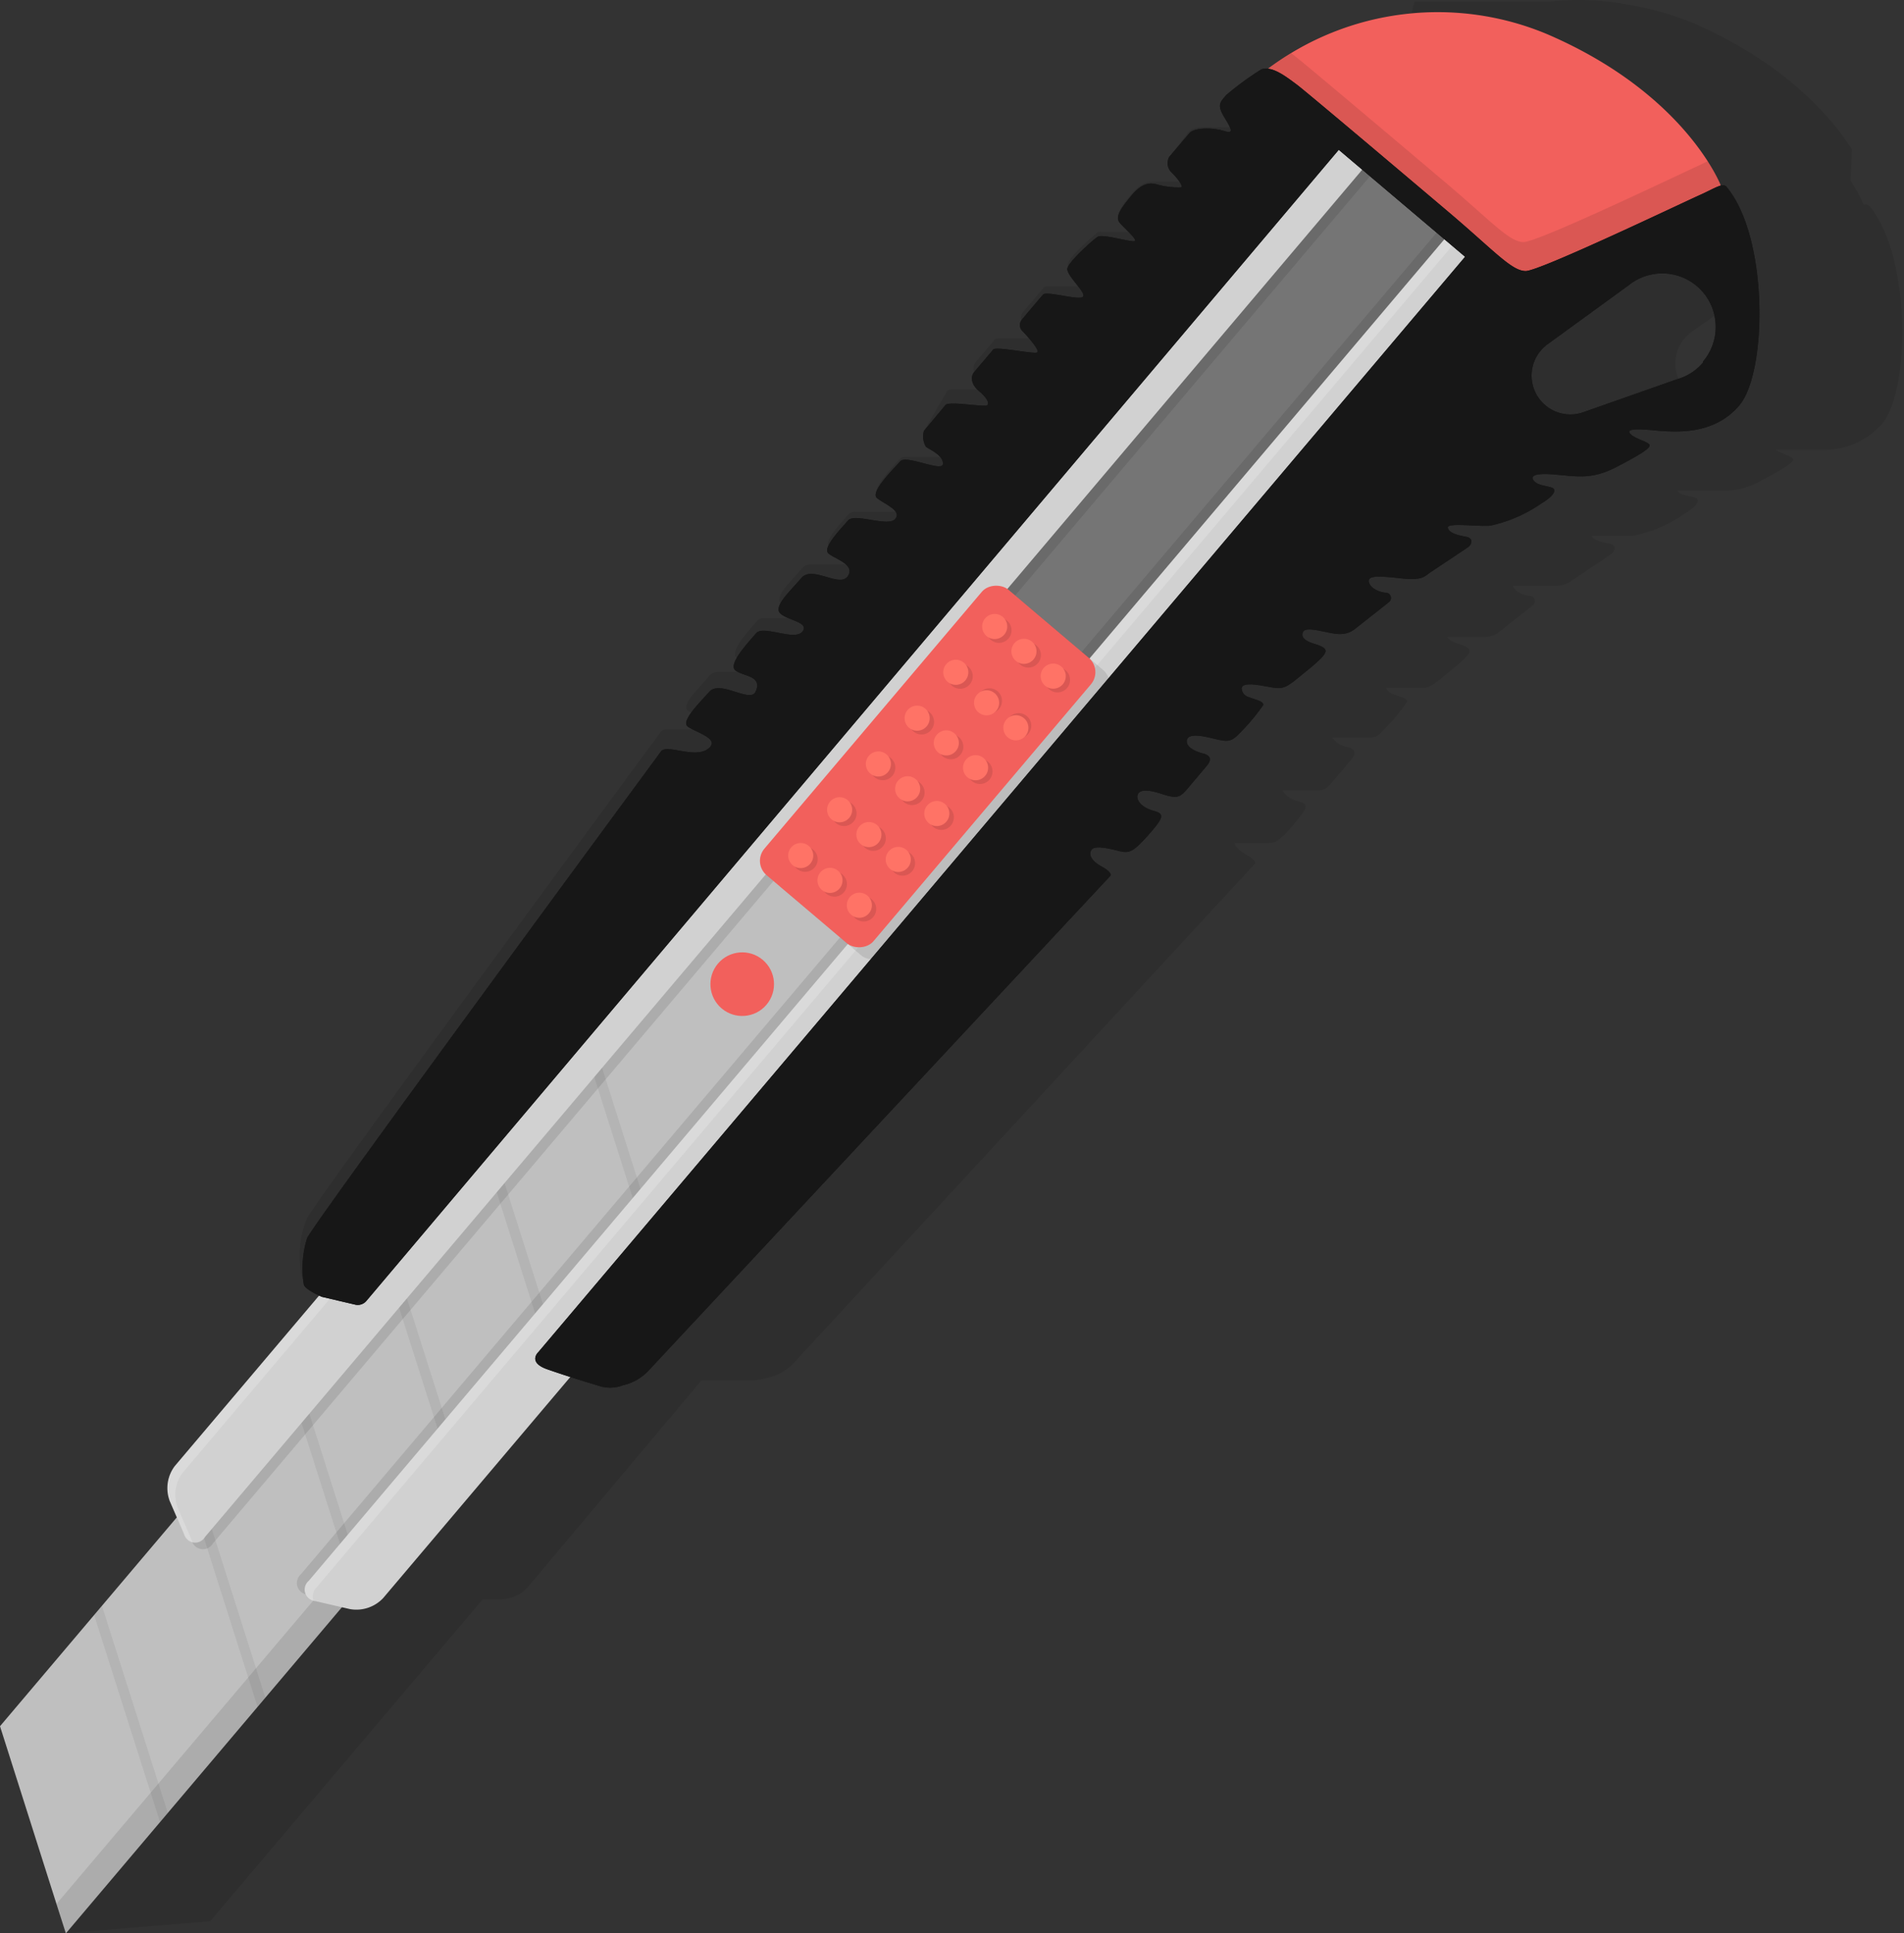 <svg xmlns="http://www.w3.org/2000/svg" viewBox="0 0 133.53 135.53"><rect x="0" y="0" width="133.53" height="135.53" fill="#333333" stroke="none"/><defs><style>.cls-1{opacity:0.1;}.cls-2{fill:#757575;}.cls-3{fill:#bfbfbf;}.cls-4{opacity:0.06;}.cls-5{fill:#d1d1d1;}.cls-6{fill:#fff;opacity:0.2;}.cls-7{fill:#f2605c;}.cls-8{fill:#ff7366;}.cls-9{fill:#171717;}</style></defs><title>xizato</title><g id="Layer_2" data-name="Layer 2"><g id="Layer_3" data-name="Layer 3"><g id="Cutter"><path class="cls-1" d="M129.88,10.47c-1.4-2.19-4.64-6.05-11.22-8.89A22,22,0,0,0,114,.29a19.08,19.08,0,0,0-5.44-.17l-.21,0-.19,0-.2,0-.19,0-.21,0-.19,0-.2,0-.2,0-.19,0-.21,0-.19,0-.2,0-.2,0-.2,0-.21,0-.19,0-.2,0-.2,0-.21,0-.19,0-.2,0-.2,0-.2,0-.21,0-.19,0-.2,0-.2,0-.2,0-.21,0-.19,0-.2,0-.2,0-.21,0-.19,0-.2,0-.2,0-.19,0-.21,0-.19,0-.2,0-.19,0-.2,0-.21,0-.19,0-.2,0-.19,0-.21,0L99,.91a19.44,19.44,0,0,0-2.71.47,20.14,20.14,0,0,0-5.82,2.34h0L90.07,4,90,4.06l-.19.13-.14.09-.11.08-.14.1-.08.06-.09.07-.09.06h0L89,4.79l-.18,0a.92.92,0,0,0-.35.05A21.27,21.27,0,0,0,86,6.66c-.39.47-.68.66-.16,1.52a8,8,0,0,1,.41.74h-.19l-.2,0-.2,0-.2,0-.19,0-.2,0-.2,0-.2,0-.19,0-.21,0a1.32,1.32,0,0,0-.89.3L82,11a.9.9,0,0,0,.21,1.13,4.22,4.22,0,0,1,.51.61l-.19,0-.2,0-.2,0-.2,0-.19,0-.2,0-.2,0-.2,0-.19,0-.2,0c-.38,0-.82.18-1.39.85-.74.88-1.18,1.49-.81,1.91.2.22.51.51.75.77h0l-.2,0-.2,0-.2,0-.2,0-.2,0-.2,0-.2,0-.2,0-.2,0-.2,0a.55.55,0,0,0-.28,0c-.35.23-2,1.71-2.12,2.2s.69,1.11,1,1.6h0l-.2,0-.19,0-.2,0-.2,0-.2,0-.2,0-.19,0-.2,0-.2,0-.2,0-.19,0-.2,0c-.15,0-.26,0-.3.06-.24.28-1.44,1.69-1.51,1.79a.59.59,0,0,0,.11.81,11.12,11.12,0,0,1,.82,1h0l-.2,0-.2,0-.19,0-.2,0-.2,0-.2,0-.2,0-.19,0-.2,0-.2,0-.2,0-.19,0-.2,0c-.15,0-.26,0-.3.06l-1.34,1.58c-.23.27-.27.82.32,1.32a2.71,2.71,0,0,1,.57.61h-.14l-.2,0-.19,0-.2,0-.2,0-.2,0-.2,0-.19,0-.2,0-.2,0-.2,0-.19,0-.2,0a.63.63,0,0,0-.38.09L64.8,30.2a1.39,1.39,0,0,0,.14,1.12,5.36,5.36,0,0,1,1,.71h0l-.2,0-.19,0-.2,0-.2,0-.2,0-.2,0-.2,0-.2,0h-.2l-.2,0-.19,0-.2,0a.54.54,0,0,0-.41.11c-.46.49-2.09,2.15-1.61,2.56s1.33.72,1.38,1.17h-.11l-.2,0-.2,0-.2,0-.19,0-.2,0-.2,0-.2,0-.2,0-.19,0-.2,0-.2,0-.2,0-.19,0-.2,0a.67.67,0,0,0-.51.16c-.45.53-1.84,1.93-1.38,2.32s1.42.64,1.46,1.21h-.09l-.2,0-.2,0-.19,0-.2,0-.2,0-.2,0-.2,0-.19,0-.2,0-.2,0-.2,0-.2,0-.2,0a.85.85,0,0,0-.69.28c-.77.91-2,2-1.47,2.49s1.55.56,1.63,1h0l-.2,0-.2,0-.2,0-.19,0-.2,0-.2,0-.2,0-.2,0-.19,0-.2,0-.2,0-.2,0-.19,0-.2,0a.67.67,0,0,0-.52.17c-.5.59-2,2.16-1.46,2.6s1.51.37,1.53,1H53l-.2,0-.2,0-.19,0-.2,0-.2,0-.2,0-.2,0h-.19l-.2,0-.2,0-.2,0-.19,0-.2,0a.84.84,0,0,0-.68.27c-.76.9-2,2.07-1.52,2.44s1.93.77,1.63,1.33H49.8l-.2,0-.2,0-.2,0-.2,0-.2,0-.2,0-.2,0-.2,0-.2,0-.2,0-.2,0-.2,0-.2,0-.2,0-.2,0a.55.55,0,0,0-.44.14s-24.32,33-24.83,34.13A7,7,0,0,0,21.3,90c0,.28.67.64,1.06.82l-10.1,11.93h0a2.56,2.56,0,0,0-.37,2.42l.5,1.19-5.25,6.2-.55.65L0,121l4.62,14.52,10.12-.84,6.6-7.79.55-.65,6.29-7.43.55-.65,5.13-6.05.14,0,.19,0,.2,0,.2,0,.2,0,.19,0,.2,0a2.61,2.61,0,0,0,1.8-.81L49.2,96.76h.14l.2,0,.2,0,.2,0,.2,0,.2,0,.2,0,.2,0,.2,0,.2,0,.2,0,.2,0,.2,0,.2,0,.2,0,.2,0,.2,0,.19,0,.2,0a4,4,0,0,0,.86-.17,3.54,3.54,0,0,0,1.9-1.07L88,60.56s.21-.2-.63-.66c-.51-.29-.74-.57-.78-.81h.05l.2,0,.2,0,.2,0,.2,0,.2,0,.2,0,.2,0,.2,0,.2,0,.2,0,.2,0,.2,0c.41,0,.77-.22,1.55-1.14,1.11-1.31,1.27-1.56.45-1.78a1.59,1.59,0,0,1-1.1-.77l.18,0,.2,0,.2,0,.2,0,.2,0,.2,0,.2,0,.2,0,.2,0,.2,0,.2,0,.19,0,.2,0c.36,0,.56-.16.9-.55l1.35-1.6c.32-.37.37-.72-.25-.88a1.57,1.57,0,0,1-1.08-.67h.1l.2,0,.2,0,.19,0,.2,0,.2,0,.2,0,.2,0,.19,0,.2,0,.2,0,.2,0,.19,0,.2,0a1,1,0,0,0,.81-.4,14.88,14.88,0,0,0,1.77-2.09c.07-.28-.7-.42-1.06-.58a.73.73,0,0,1-.41-.41l.2,0,.2,0,.19,0,.2,0,.2,0,.2,0,.2,0,.19,0,.2,0,.2,0,.2,0,.19,0,.2,0c.4,0,.7-.18,1.35-.71,1.12-.92,1.86-1.5,1.92-1.84s-.63-.48-1-.62a1.06,1.06,0,0,1-.56-.39h.07l.2,0,.2,0,.19,0,.2,0,.2,0,.2,0,.2,0,.19,0,.2,0,.2,0,.2,0,.19,0,.2,0a1.63,1.63,0,0,0,1-.36c.74-.58,2.26-1.77,2.41-1.91a.37.37,0,0,0-.24-.62c-.38,0-1.06-.27-1.2-.71h0l.19,0,.2,0,.2,0,.2,0,.2,0,.19,0,.2,0,.2,0,.2,0,.2,0,.19,0,.2,0,.2,0,.2,0,.19,0,.2,0a1.73,1.73,0,0,0,1-.39c.42-.26,2.42-1.61,2.71-1.81s.46-.66-.14-.76-1.07-.25-1.21-.53h2.89a9.87,9.87,0,0,0,3.61-1.54c1-.61,1-.91.9-1.06s-.89-.19-1.22-.41a.87.87,0,0,1-.18-.16h.09l.21,0,.19,0,.2,0,.2,0,.2,0,.21,0,.19,0,.2,0,.2,0,.2,0,.2,0,.19,0,.2,0,.2,0,.21,0,.19,0,.2,0a5.27,5.27,0,0,0,2.35-.67c1.85-1,2.44-1.37,2.29-1.57s-.87-.38-1.21-.63h0l.19,0,.21,0,.18,0,.2,0,.2,0,.19,0,.21,0,.18,0,.2,0,.2,0,.2,0,.21,0,.18,0,.2,0,.2,0,.21,0,.18,0,.2,0a5.33,5.33,0,0,0,3.91-1.81c2-2.32,2.06-11.69-.84-15.24a.38.38,0,0,0-.44-.12h0a11.2,11.2,0,0,0-.92-1.7ZM119.43,25.4a3.69,3.69,0,0,1-1.72,1.14,2.73,2.73,0,0,1,.43-2.82,2.76,2.76,0,0,1,.48-.44l1.59-1.13A3.73,3.73,0,0,1,119.43,25.4Z"/><polygon class="cls-2" points="23.66 112.6 14.4 110.81 11.89 105.19 92.84 9.6 103.35 18.5 23.66 112.6"/><polygon class="cls-3" points="61.1 48.86 70.95 57.2 4.62 135.53 3.96 133.47 0 121.01 61.1 48.86"/><polygon class="cls-4" points="7.15 112.57 11.77 127.09 11.22 127.73 6.6 113.21 7.15 112.57"/><polygon class="cls-4" points="14 104.48 18.61 119.01 18.06 119.65 13.45 105.13 14 104.48"/><polygon class="cls-4" points="20.84 96.4 25.45 110.93 24.91 111.57 20.29 97.06 20.84 96.4"/><polygon class="cls-4" points="27.68 88.32 32.3 102.84 31.75 103.49 27.13 88.97 27.68 88.32"/><polygon class="cls-4" points="34.53 80.24 39.14 94.76 38.59 95.41 33.98 80.89 34.53 80.24"/><polygon class="cls-4" points="41.37 72.16 45.98 86.69 45.44 87.33 40.82 72.81 41.37 72.16"/><polygon class="cls-1" points="69.56 56.01 70.95 57.2 4.62 135.53 3.96 133.47 69.56 56.01"/><path class="cls-1" d="M12.81,103.23a2.56,2.56,0,0,0-.37,2.42l1,2.32a.81.81,0,0,0,1.49.23L96.08,12.35,92.41,9.24Z"/><path class="cls-5" d="M12.26,102.77a2.56,2.56,0,0,0-.37,2.42l1,2.32a.81.81,0,0,0,1.49.23L95.54,11.89,91.86,8.78Z"/><path class="cls-1" d="M21.1,110.36a.81.81,0,0,0,.47,1.42l2.42.56a2.58,2.58,0,0,0,2.33-.77l78.07-92.19-3.63-3.08Z"/><path class="cls-5" d="M21.65,110.82a.81.81,0,0,0,.47,1.42l2.42.56a2.58,2.58,0,0,0,2.33-.77l78.07-92.19-3.63-3.08Z"/><path class="cls-6" d="M101.3,16.76l.55.46L22.2,111.28a.88.88,0,0,0-.22.92.79.79,0,0,1-.32-1.38Z"/><path class="cls-6" d="M91.86,8.78l.55.46-79.6,94a2.56,2.56,0,0,0-.36,2.42l1,2.32.07.13a.92.92,0,0,1-.61-.6l-1-2.32a2.56,2.56,0,0,1,.36-2.42Z"/><g class="cls-1"><rect x="52.95" y="49.57" width="26.23" height="10.03" rx="1.32" ry="1.32" transform="translate(-18.29 69.72) rotate(-49.74)"/></g><rect class="cls-7" x="51.94" y="48.72" width="26.23" height="10.03" rx="1.32" ry="1.32" transform="translate(-17.99 68.65) rotate(-49.74)"/><circle class="cls-1" cx="56.47" cy="60.24" r="0.88" transform="translate(-26 64.4) rotate(-49.74)"/><circle class="cls-8" cx="56.16" cy="59.98" r="0.88" transform="translate(-25.91 64.07) rotate(-49.74)"/><circle class="cls-1" cx="59.19" cy="57.03" r="0.88" transform="translate(-22.58 65.34) rotate(-49.74)"/><circle class="cls-8" cx="58.88" cy="56.77" r="0.88" transform="translate(-22.49 65.01) rotate(-49.74)"/><circle class="cls-1" cx="61.91" cy="53.82" r="0.88" transform="translate(-19.17 66.28) rotate(-49.74)"/><circle class="cls-8" cx="61.6" cy="53.56" r="0.88" transform="translate(-19.08 65.95) rotate(-49.74)"/><circle class="cls-1" cx="64.63" cy="50.61" r="0.88" transform="translate(-15.76 67.22) rotate(-49.74)"/><circle class="cls-8" cx="64.32" cy="50.35" r="0.88" transform="translate(-15.67 66.89) rotate(-49.74)"/><circle class="cls-1" cx="67.34" cy="47.4" r="0.88" transform="translate(-12.35 68.16) rotate(-49.74)"/><circle class="cls-8" cx="67.04" cy="47.13" r="0.88" transform="translate(-12.26 67.83) rotate(-49.74)"/><circle class="cls-1" cx="70.06" cy="44.18" r="0.88" transform="translate(-8.93 69.1) rotate(-49.74)"/><circle class="cls-8" cx="69.76" cy="43.92" r="0.88" transform="translate(-8.84 68.77) rotate(-49.74)"/><circle class="cls-1" cx="58.52" cy="61.98" r="0.88" transform="translate(-26.6 66.58) rotate(-49.74)"/><circle class="cls-8" cx="58.21" cy="61.72" r="0.88" transform="translate(-26.51 66.25) rotate(-49.74)"/><circle class="cls-1" cx="61.24" cy="58.77" r="0.88" transform="translate(-23.18 67.52) rotate(-49.74)"/><circle class="cls-8" cx="60.93" cy="58.51" r="0.88" transform="translate(-23.09 67.19) rotate(-49.74)"/><circle class="cls-1" cx="63.96" cy="55.56" r="0.88" transform="translate(-19.77 68.46) rotate(-49.74)"/><circle class="cls-8" cx="63.65" cy="55.3" r="0.88" transform="translate(-19.68 68.13) rotate(-49.74)"/><circle class="cls-1" cx="66.68" cy="52.35" r="0.88" transform="translate(-16.36 69.4) rotate(-49.74)"/><circle class="cls-8" cx="66.37" cy="52.08" r="0.88" transform="translate(-16.27 69.07) rotate(-49.74)"/><circle class="cls-1" cx="69.4" cy="49.13" r="0.88" transform="translate(-12.95 70.34) rotate(-49.74)"/><circle class="cls-8" cx="69.09" cy="48.87" r="0.88" transform="matrix(0.65, -0.76, 0.76, 0.65, -12.86, 70.01)"/><circle class="cls-1" cx="72.12" cy="45.92" r="0.88" transform="translate(-9.53 71.28) rotate(-49.74)"/><circle class="cls-8" cx="71.81" cy="45.66" r="0.88" transform="translate(-9.44 70.95) rotate(-49.74)"/><circle class="cls-1" cx="60.57" cy="63.72" r="0.88" transform="translate(-27.2 68.76) rotate(-49.74)"/><circle class="cls-8" cx="60.27" cy="63.46" r="0.88" transform="translate(-27.11 68.44) rotate(-49.74)"/><circle class="cls-1" cx="63.29" cy="60.51" r="0.88" transform="translate(-23.78 69.7) rotate(-49.74)"/><circle class="cls-8" cx="62.99" cy="60.25" r="0.88" transform="translate(-23.69 69.38) rotate(-49.74)"/><circle class="cls-1" cx="66.01" cy="57.3" r="0.88" transform="translate(-20.37 70.64) rotate(-49.74)"/><circle class="cls-8" cx="65.7" cy="57.03" r="0.88" transform="translate(-20.28 70.31) rotate(-49.74)"/><circle class="cls-1" cx="68.73" cy="54.08" r="0.88" transform="translate(-16.96 71.58) rotate(-49.74)"/><circle class="cls-8" cx="68.42" cy="53.82" r="0.88" transform="translate(-16.87 71.25) rotate(-49.74)"/><circle class="cls-1" cx="71.45" cy="50.87" r="0.88" transform="translate(-13.55 72.52) rotate(-49.74)"/><circle class="cls-8" cx="71.14" cy="50.61" r="0.88" transform="matrix(0.65, -0.76, 0.76, 0.65, -13.46, 72.19)"/><circle class="cls-1" cx="74.17" cy="47.66" r="0.88" transform="translate(-10.14 73.46) rotate(-49.74)"/><circle class="cls-8" cx="73.86" cy="47.4" r="0.88" transform="translate(-10.04 73.13) rotate(-49.74)"/><path class="cls-7" d="M88.93,4.81a19.86,19.86,0,0,1,19.61-2.4C118.23,6.59,120.68,13,120.68,13l-13.59,7.18Z"/><path class="cls-9" d="M119.28,13.64C118.21,14.11,108,19,107,19s-2.23-1.45-5.51-4.22c0,0-9.71-8.22-10.53-8.84s-1.8-1.35-2.51-1.07A21.25,21.25,0,0,0,86,6.66c-.39.47-.68.66-.16,1.52s.74,1.24,0,1-2.07-.27-2.44.17L82,11a.9.9,0,0,0,.21,1.13c.44.45.75.91.65,1a5.54,5.54,0,0,1-1.79-.22c-.45-.11-1-.07-1.72.8s-1.18,1.49-.82,1.91,1.19,1.12,1.07,1.27-2.27-.52-2.62-.29-2,1.71-2.12,2.2,1.35,1.71,1.09,2-2.56-.43-2.8-.15-1.44,1.69-1.51,1.79a.59.59,0,0,0,.11.81c.37.4,1.16,1.29,1,1.45s-2.88-.44-3.09-.2l-1.34,1.58c-.23.27-.27.82.32,1.32s.73.82.61,1-2.71-.32-2.95,0L64.8,30.2a1.39,1.39,0,0,0,.14,1.12c.23.19,1.2.56,1.19,1.19s-2.58-.66-3-.17S61,34.49,61.5,34.91s1.78.88,1.28,1.47-2.84-.44-3.3.1-1.84,1.93-1.38,2.32,1.92.78,1.35,1.6-2.48-.79-3.25.12-2,2-1.47,2.49,2.09.62,1.53,1.28-2.73-.49-3.23.1-2,2.16-1.46,2.6,1.94.36,1.42,1.5c-.38.82-2.48-.85-3.24,0s-2,2.07-1.52,2.44,2.1.8,1.59,1.41c-.85,1-3-.22-3.45.32,0,0-24.32,33-24.83,34.13A7,7,0,0,0,21.3,90c0,.33,1,.79,1.27.91l2.31.54a.79.79,0,0,0,.82-.26L93.89,10.5,102.75,18l-65,76.79s-.77.71.63,1.2,3.08,1,3.79,1.21a2.52,2.52,0,0,0,1.52-.09A3.54,3.54,0,0,0,45.56,96L77.87,61.4s.21-.2-.62-.66-.9-.93-.68-1.19,1-.12,1.76.07,1,.27,2.13-1,1.27-1.56.45-1.78-1.2-.7-1.14-1.06.51-.51,1.62-.15,1.32.33,1.88-.33l1.35-1.6c.32-.37.37-.72-.25-.88s-1.15-.46-1.14-.86.48-.51,1.59-.25,1.42.39,2-.19a14.84,14.84,0,0,0,1.77-2.09c.07-.28-.7-.42-1.06-.58a.66.66,0,0,1-.45-.57c0-.11,0-.46,1.39-.22s1.45.37,2.57-.54,1.86-1.5,1.92-1.84-.63-.48-1-.62-.68-.33-.61-.67.53-.31,1.37-.14,1.59.41,2.32-.17,2.26-1.77,2.41-1.91a.37.37,0,0,0-.23-.62c-.4,0-1.13-.29-1.22-.76s.74-.41,2.22-.25,1.63-.09,2-.35,2.42-1.61,2.71-1.81.46-.66-.15-.76-1.22-.3-1.24-.64,1.92-.07,2.92-.12a9.87,9.87,0,0,0,3.6-1.54c1-.61,1-.91.9-1.06s-.89-.19-1.22-.41-.64-.72,1.07-.6,2.72.44,4.57-.52,2.44-1.37,2.29-1.57-.92-.39-1.24-.66-.3-.48,1.13-.37,4.46.6,6.42-1.71,2.06-11.69-.84-15.25C120.89,12.74,120.34,13.16,119.28,13.64Zm.16,11.77a3.7,3.7,0,0,1-1.87,1.19L111,28.91a2.72,2.72,0,0,1-2.45-4.79L114.22,20a3.75,3.75,0,0,1,5.21,5.35Z"/><path class="cls-9" d="M119.28,13.64C118.21,14.11,108,19,107,19s-2.23-1.45-5.51-4.22c0,0-9.71-8.22-10.53-8.84s-1.8-1.35-2.51-1.07A21.25,21.25,0,0,0,86,6.66c-.39.47-.68.66-.16,1.52s.74,1.24,0,1-2.07-.27-2.44.17L82,11a.9.9,0,0,0,.21,1.13c.44.45.75.91.65,1a5.54,5.54,0,0,1-1.79-.22c-.45-.11-1-.07-1.72.8s-1.18,1.49-.82,1.91,1.19,1.12,1.07,1.27-2.27-.52-2.62-.29-2,1.71-2.12,2.2,1.35,1.71,1.09,2-2.56-.43-2.8-.15-1.44,1.69-1.51,1.79a.59.59,0,0,0,.11.81c.37.4,1.16,1.29,1,1.45s-2.88-.44-3.09-.2l-1.34,1.58c-.23.27-.27.82.32,1.32s.73.82.61,1-2.71-.32-2.95,0L64.8,30.2a1.39,1.39,0,0,0,.14,1.12c.23.19,1.2.56,1.19,1.19s-2.58-.66-3-.17S61,34.49,61.5,34.91s1.78.88,1.28,1.47-2.84-.44-3.3.1-1.84,1.93-1.38,2.32,1.92.78,1.35,1.6-2.48-.79-3.25.12-2,2-1.47,2.49,2.09.62,1.53,1.28-2.73-.49-3.23.1-2,2.16-1.46,2.6,1.94.36,1.42,1.5c-.38.82-2.48-.85-3.24,0s-2,2.07-1.52,2.44,2.1.8,1.59,1.41c-.85,1-3-.22-3.45.32,0,0-24.32,33-24.83,34.13A7,7,0,0,0,21.3,90c0,.33,1,.79,1.27.91l2.31.54a.79.79,0,0,0,.82-.26L93.89,10.5,102.75,18l-65,76.79s-.77.71.63,1.2,3.08,1,3.79,1.21a2.52,2.52,0,0,0,1.52-.09A3.54,3.54,0,0,0,45.56,96L77.87,61.4s.21-.2-.62-.66-.9-.93-.68-1.19,1-.12,1.76.07,1,.27,2.13-1,1.27-1.56.45-1.78-1.2-.7-1.14-1.06.51-.51,1.62-.15,1.32.33,1.88-.33l1.35-1.6c.32-.37.37-.72-.25-.88s-1.15-.46-1.14-.86.48-.51,1.59-.25,1.42.39,2-.19a14.84,14.84,0,0,0,1.77-2.09c.07-.28-.7-.42-1.06-.58a.66.66,0,0,1-.45-.57c0-.11,0-.46,1.39-.22s1.45.37,2.57-.54,1.86-1.5,1.92-1.84-.63-.48-1-.62-.68-.33-.61-.67.53-.31,1.37-.14,1.59.41,2.32-.17,2.26-1.77,2.41-1.91a.37.37,0,0,0-.23-.62c-.4,0-1.13-.29-1.22-.76s.74-.41,2.22-.25,1.63-.09,2-.35,2.42-1.61,2.71-1.81.46-.66-.15-.76-1.22-.3-1.24-.64,1.92-.07,2.92-.12a9.87,9.87,0,0,0,3.6-1.54c1-.61,1-.91.9-1.06s-.89-.19-1.22-.41-.64-.72,1.07-.6,2.72.44,4.57-.52,2.44-1.37,2.29-1.57-.92-.39-1.24-.66-.3-.48,1.13-.37,4.46.6,6.42-1.71,2.06-11.69-.84-15.25C120.89,12.74,120.34,13.16,119.28,13.64Zm.16,11.77a3.7,3.7,0,0,1-1.87,1.19L111,28.91a2.72,2.72,0,0,1-2.45-4.79L114.22,20a3.75,3.75,0,0,1,5.21,5.35Z"/><path class="cls-1" d="M119.76,11.3a11.15,11.15,0,0,1,.92,1.7c-.32.09-.78.35-1.41.63C118.21,14.11,108,19,107,19s-2.23-1.45-5.51-4.22c0,0-9.71-8.21-10.53-8.84a5.09,5.09,0,0,0-2-1.12,13.64,13.64,0,0,1,1.59-1.09h0l.24.18c.82.63,10.53,8.84,10.53,8.84,3.28,2.77,4.5,4.19,5.51,4.22s11.24-4.89,12.3-5.36Z"/><circle class="cls-7" cx="52.05" cy="69" r="2.23" transform="translate(-34.24 64.12) rotate(-49.74)"/></g></g></g></svg>